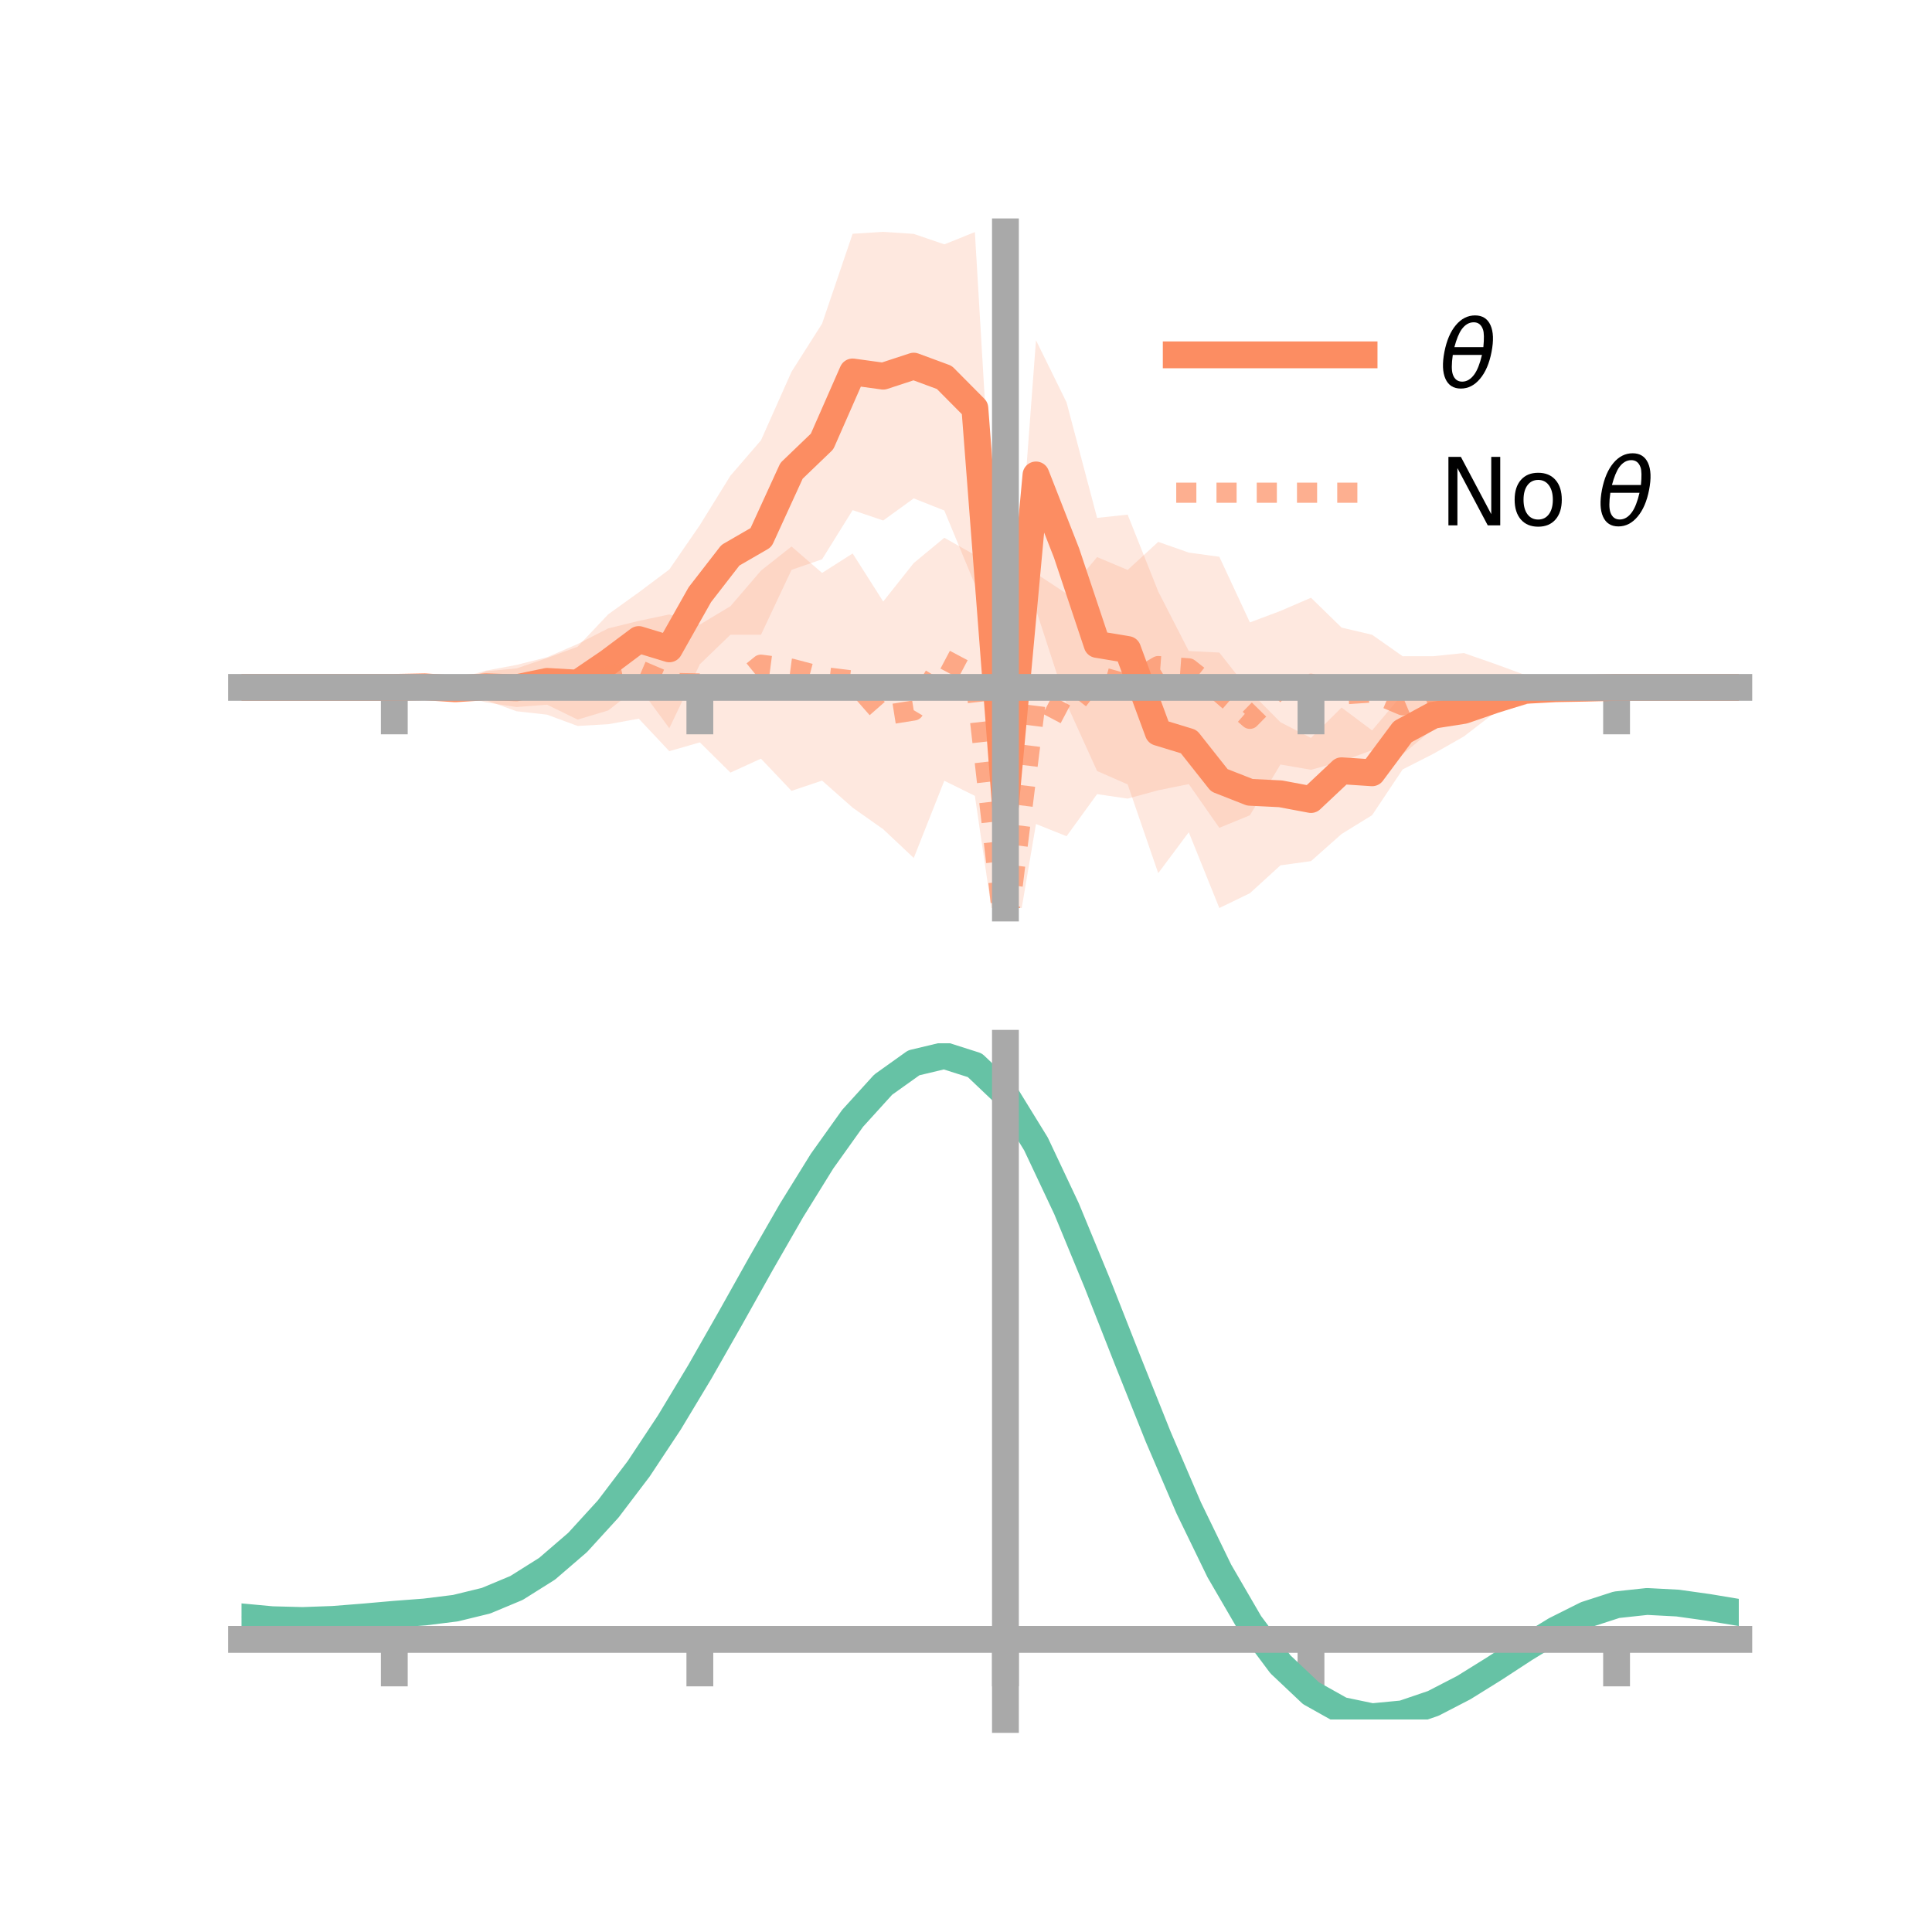 <?xml version="1.0" encoding="utf-8" standalone="no"?>
<!DOCTYPE svg PUBLIC "-//W3C//DTD SVG 1.1//EN"
  "http://www.w3.org/Graphics/SVG/1.1/DTD/svg11.dtd">
<!-- Created with matplotlib (https://matplotlib.org/) -->
<svg height="144pt" version="1.1" viewBox="0 0 144 144" width="144pt" xmlns="http://www.w3.org/2000/svg" xmlns:xlink="http://www.w3.org/1999/xlink">
 <defs>
  <style type="text/css">*{stroke-linecap:butt;stroke-linejoin:round;}</style>
 </defs>
 <g id="figure_1">
  <g id="patch_1">
   <path d="M 0 144 
L 144 144 
L 144 0 
L 0 0 
z
" style="fill:none;"/>
  </g>
  <g id="axes_1">
   <g id="patch_2">
    <path d="M 18 67.68 
L 129.6 67.68 
L 129.6 17.28 
L 18 17.28 
z
" style="fill:none;"/>
   </g>
   <g id="PolyCollection_1">
    <path clip-path="url(#p73b8615a4c)" d="M 18 51.233 
L 18 51.233 
L 20.278 51.233 
L 22.555 51.233 
L 24.833 51.233 
L 27.11 51.233 
L 29.388 51.233 
L 31.665 50.989 
L 33.943 50.971 
L 36.22 50.03 
L 38.498 49.82 
L 40.776 49.048 
L 43.053 48.201 
L 45.331 45.789 
L 47.608 44.152 
L 49.886 42.444 
L 52.163 39.139 
L 54.441 35.458 
L 56.718 32.819 
L 58.996 27.709 
L 61.273 24.124 
L 63.551 17.424 
L 65.829 17.28 
L 68.106 17.433 
L 70.384 18.212 
L 72.661 17.299 
L 74.939 55.728 
L 77.216 25.359 
L 79.494 29.989 
L 81.771 38.6 
L 84.049 38.358 
L 86.327 44.085 
L 88.604 48.525 
L 90.882 48.638 
L 93.159 51.531 
L 95.437 53.832 
L 97.714 55.001 
L 99.992 52.736 
L 102.269 54.442 
L 104.547 51.733 
L 106.824 50.429 
L 109.102 51.007 
L 111.38 51.189 
L 113.657 50.371 
L 115.935 50.855 
L 118.212 51.184 
L 120.49 51.233 
L 122.767 51.233 
L 125.045 51.233 
L 127.322 51.233 
L 129.6 51.233 
L 129.6 51.233 
L 129.6 51.233 
L 127.322 51.233 
L 125.045 51.233 
L 122.767 51.233 
L 120.49 51.233 
L 118.212 51.397 
L 115.935 51.811 
L 113.657 52.54 
L 111.38 53.143 
L 109.102 54.895 
L 106.824 56.19 
L 104.547 57.347 
L 102.269 60.757 
L 99.992 62.162 
L 97.714 64.183 
L 95.437 64.498 
L 93.159 66.576 
L 90.882 67.68 
L 88.604 62.031 
L 86.327 65.081 
L 84.049 58.465 
L 81.771 57.466 
L 79.494 52.448 
L 77.216 45.44 
L 74.939 64.374 
L 72.661 43.557 
L 70.384 38.051 
L 68.106 37.147 
L 65.829 38.794 
L 63.551 38.022 
L 61.273 41.685 
L 58.996 42.475 
L 56.718 47.313 
L 54.441 47.309 
L 52.163 49.507 
L 49.886 54.279 
L 47.608 51.184 
L 45.331 52.953 
L 43.053 53.633 
L 40.776 52.524 
L 38.498 52.699 
L 36.22 52.35 
L 33.943 51.707 
L 31.665 51.391 
L 29.388 51.233 
L 27.11 51.233 
L 24.833 51.233 
L 22.555 51.233 
L 20.278 51.233 
L 18 51.233 
z
" style="fill:#fc8d62;fill-opacity:0.2;"/>
   </g>
   <g id="PolyCollection_2">
    <path clip-path="url(#p73b8615a4c)" d="M 18 51.233 
L 18 51.233 
L 20.278 51.233 
L 22.555 51.233 
L 24.833 51.233 
L 27.11 51.233 
L 29.388 51.233 
L 31.665 51.172 
L 33.943 50.618 
L 36.22 49.985 
L 38.498 49.559 
L 40.776 48.986 
L 43.053 48 
L 45.331 46.837 
L 47.608 46.278 
L 49.886 45.797 
L 52.163 46.551 
L 54.441 45.185 
L 56.718 42.532 
L 58.996 40.732 
L 61.273 42.704 
L 63.551 41.251 
L 65.829 44.834 
L 68.106 41.965 
L 70.384 40.082 
L 72.661 41.366 
L 74.939 65.848 
L 77.216 42.745 
L 79.494 44.248 
L 81.771 41.521 
L 84.049 42.48 
L 86.327 40.387 
L 88.604 41.187 
L 90.882 41.497 
L 93.159 46.391 
L 95.437 45.535 
L 97.714 44.552 
L 99.992 46.776 
L 102.269 47.312 
L 104.547 48.912 
L 106.824 48.91 
L 109.102 48.673 
L 111.38 49.467 
L 113.657 50.302 
L 115.935 50.639 
L 118.212 51.055 
L 120.49 51.233 
L 122.767 51.233 
L 125.045 51.233 
L 127.322 51.233 
L 129.6 51.233 
L 129.6 51.233 
L 129.6 51.233 
L 127.322 51.233 
L 125.045 51.233 
L 122.767 51.233 
L 120.49 51.233 
L 118.212 51.375 
L 115.935 51.979 
L 113.657 52.307 
L 111.38 53.015 
L 109.102 53.691 
L 106.824 54.315 
L 104.547 56.227 
L 102.269 55.911 
L 99.992 56.753 
L 97.714 57.374 
L 95.437 56.983 
L 93.159 60.766 
L 90.882 61.701 
L 88.604 58.443 
L 86.327 58.902 
L 84.049 59.525 
L 81.771 59.19 
L 79.494 62.328 
L 77.216 61.416 
L 74.939 74.822 
L 72.661 59.318 
L 70.384 58.192 
L 68.106 63.948 
L 65.829 61.805 
L 63.551 60.197 
L 61.273 58.182 
L 58.996 58.948 
L 56.718 56.547 
L 54.441 57.585 
L 52.163 55.332 
L 49.886 55.989 
L 47.608 53.566 
L 45.331 53.979 
L 43.053 54.109 
L 40.776 53.267 
L 38.498 53.012 
L 36.22 52.191 
L 33.943 51.698 
L 31.665 51.361 
L 29.388 51.233 
L 27.11 51.233 
L 24.833 51.233 
L 22.555 51.233 
L 20.278 51.233 
L 18 51.233 
z
" style="fill:#fc8d62;fill-opacity:0.2;"/>
   </g>
   <g id="matplotlib.axis_1">
    <g id="xtick_1">
     <g id="line2d_1">
      <defs>
       <path d="M 0 0 
L 0 3.5 
" id="m4748fe1f0e" style="stroke:#a9a9a9;stroke-width:2;"/>
      </defs>
      <g>
       <use style="fill:#a9a9a9;stroke:#a9a9a9;stroke-width:2;" x="29.388" xlink:href="#m4748fe1f0e" y="51.233"/>
      </g>
     </g>
    </g>
    <g id="xtick_2">
     <g id="line2d_2">
      <g>
       <use style="fill:#a9a9a9;stroke:#a9a9a9;stroke-width:2;" x="52.163" xlink:href="#m4748fe1f0e" y="51.233"/>
      </g>
     </g>
    </g>
    <g id="xtick_3">
     <g id="line2d_3">
      <g>
       <use style="fill:#a9a9a9;stroke:#a9a9a9;stroke-width:2;" x="74.939" xlink:href="#m4748fe1f0e" y="51.233"/>
      </g>
     </g>
    </g>
    <g id="xtick_4">
     <g id="line2d_4">
      <g>
       <use style="fill:#a9a9a9;stroke:#a9a9a9;stroke-width:2;" x="97.714" xlink:href="#m4748fe1f0e" y="51.233"/>
      </g>
     </g>
    </g>
    <g id="xtick_5">
     <g id="line2d_5">
      <g>
       <use style="fill:#a9a9a9;stroke:#a9a9a9;stroke-width:2;" x="120.49" xlink:href="#m4748fe1f0e" y="51.233"/>
      </g>
     </g>
    </g>
   </g>
   <g id="matplotlib.axis_2"/>
   <g id="line2d_6">
    <path clip-path="url(#p73b8615a4c)" d="M 18 51.233 
L 20.278 51.233 
L 22.555 51.233 
L 24.833 51.233 
L 27.11 51.233 
L 29.388 51.233 
L 31.665 51.19 
L 33.943 51.339 
L 36.22 51.19 
L 38.498 51.26 
L 40.776 50.786 
L 43.053 50.917 
L 45.331 49.371 
L 47.608 47.668 
L 49.886 48.361 
L 52.163 44.323 
L 54.441 41.384 
L 56.718 40.066 
L 58.996 35.092 
L 61.273 32.905 
L 63.551 27.723 
L 65.829 28.037 
L 68.106 27.29 
L 70.384 28.132 
L 72.661 30.428 
L 74.939 60.051 
L 77.216 35.4 
L 79.494 41.218 
L 81.771 48.033 
L 84.049 48.411 
L 86.327 54.583 
L 88.604 55.278 
L 90.882 58.159 
L 93.159 59.053 
L 95.437 59.165 
L 97.714 59.592 
L 99.992 57.449 
L 102.269 57.599 
L 104.547 54.54 
L 106.824 53.309 
L 109.102 52.951 
L 111.38 52.166 
L 113.657 51.456 
L 115.935 51.333 
L 118.212 51.291 
L 120.49 51.233 
L 122.767 51.233 
L 125.045 51.233 
L 127.322 51.233 
L 129.6 51.233 
" style="fill:none;stroke:#fc8d62;stroke-linecap:square;stroke-width:2;"/>
   </g>
   <g id="line2d_7">
    <path clip-path="url(#p73b8615a4c)" d="M 18 51.233 
L 20.278 51.233 
L 22.555 51.233 
L 24.833 51.233 
L 27.11 51.233 
L 29.388 51.233 
L 31.665 51.266 
L 33.943 51.158 
L 36.22 51.088 
L 38.498 51.285 
L 40.776 51.126 
L 43.053 51.055 
L 45.331 50.408 
L 47.608 49.922 
L 49.886 50.893 
L 52.163 50.941 
L 54.441 51.385 
L 56.718 49.54 
L 58.996 49.84 
L 61.273 50.443 
L 63.551 50.724 
L 65.829 53.319 
L 68.106 52.957 
L 70.384 49.137 
L 72.661 50.342 
L 74.939 70.335 
L 77.216 52.081 
L 79.494 53.288 
L 81.771 50.355 
L 84.049 51.003 
L 86.327 49.645 
L 88.604 49.815 
L 90.882 51.599 
L 93.159 53.578 
L 95.437 51.259 
L 97.714 50.963 
L 99.992 51.764 
L 102.269 51.612 
L 104.547 52.57 
L 106.824 51.613 
L 109.102 51.182 
L 111.38 51.241 
L 113.657 51.305 
L 115.935 51.309 
L 118.212 51.215 
L 120.49 51.233 
L 122.767 51.233 
L 125.045 51.233 
L 127.322 51.233 
L 129.6 51.233 
" style="fill:none;stroke:#fc8d62;stroke-dasharray:1.5,1.5;stroke-dashoffset:0;stroke-opacity:0.7;stroke-width:1.5;"/>
   </g>
   <g id="patch_3">
    <path d="M 74.939 67.68 
L 74.939 17.28 
" style="fill:none;stroke:#a9a9a9;stroke-linecap:square;stroke-linejoin:miter;stroke-width:2;"/>
   </g>
   <g id="patch_4">
    <path d="M 129.6 67.68 
L 129.6 17.28 
" style="fill:none;"/>
   </g>
   <g id="patch_5">
    <path d="M 18 51.233 
L 129.6 51.233 
" style="fill:none;stroke:#a9a9a9;stroke-linecap:square;stroke-linejoin:miter;stroke-width:2;"/>
   </g>
   <g id="patch_6">
    <path d="M 18 17.28 
L 129.6 17.28 
" style="fill:none;"/>
   </g>
   <g id="legend_1">
    <g id="line2d_8">
     <path d="M 87.67 26.449 
L 101.67 26.449 
" style="fill:none;stroke:#fc8d62;stroke-linecap:square;stroke-width:2;"/>
    </g>
    <g id="line2d_9"/>
    <g id="text_1">
     <!-- $\theta$ -->
     <g transform="translate(107.27 28.899)scale(0.07 -0.07)">
      <defs>
       <path d="M 45.516 34.672 
L 14.453 34.672 
Q 12.359 20.062 14.5 13.875 
Q 17.188 6.25 24.469 6.25 
Q 31.781 6.25 37.359 13.922 
Q 42.234 20.656 45.516 34.672 
z
M 47.016 42.969 
Q 48.344 56.844 46.625 61.719 
Q 43.953 69.438 36.766 69.438 
Q 29.297 69.438 23.828 61.812 
Q 19.531 55.672 16.156 42.969 
z
M 38.188 76.766 
Q 49.906 76.766 54.594 66.406 
Q 59.281 56.109 55.719 37.844 
Q 52.203 19.625 43.453 9.281 
Q 34.766 -1.125 23.047 -1.125 
Q 11.281 -1.125 6.641 9.281 
Q 2 19.625 5.516 37.844 
Q 9.078 56.109 17.719 66.406 
Q 26.422 76.766 38.188 76.766 
z
" id="DejaVuSans-Oblique-952"/>
      </defs>
      <use transform="translate(0 0.234)" xlink:href="#DejaVuSans-Oblique-952"/>
     </g>
    </g>
    <g id="line2d_10">
     <path d="M 87.67 36.724 
L 101.67 36.724 
" style="fill:none;stroke:#fc8d62;stroke-dasharray:1.5,1.5;stroke-dashoffset:0;stroke-opacity:0.7;stroke-width:1.5;"/>
    </g>
    <g id="line2d_11"/>
    <g id="text_2">
     <!-- No $\theta$ -->
     <g transform="translate(107.27 39.174)scale(0.07 -0.07)">
      <defs>
       <path d="M 9.812 72.906 
L 23.094 72.906 
L 55.422 11.922 
L 55.422 72.906 
L 64.984 72.906 
L 64.984 0 
L 51.703 0 
L 19.391 60.984 
L 19.391 0 
L 9.812 0 
z
" id="DejaVuSans-78"/>
       <path d="M 30.609 48.391 
Q 23.391 48.391 19.188 42.75 
Q 14.984 37.109 14.984 27.297 
Q 14.984 17.484 19.156 11.844 
Q 23.344 6.203 30.609 6.203 
Q 37.797 6.203 41.984 11.859 
Q 46.188 17.531 46.188 27.297 
Q 46.188 37.016 41.984 42.703 
Q 37.797 48.391 30.609 48.391 
z
M 30.609 56 
Q 42.328 56 49.016 48.375 
Q 55.719 40.766 55.719 27.297 
Q 55.719 13.875 49.016 6.219 
Q 42.328 -1.422 30.609 -1.422 
Q 18.844 -1.422 12.172 6.219 
Q 5.516 13.875 5.516 27.297 
Q 5.516 40.766 12.172 48.375 
Q 18.844 56 30.609 56 
z
" id="DejaVuSans-111"/>
       <path id="DejaVuSans-32"/>
      </defs>
      <use transform="translate(0 0.234)" xlink:href="#DejaVuSans-78"/>
      <use transform="translate(74.805 0.234)" xlink:href="#DejaVuSans-111"/>
      <use transform="translate(135.986 0.234)" xlink:href="#DejaVuSans-32"/>
      <use transform="translate(167.773 0.234)" xlink:href="#DejaVuSans-Oblique-952"/>
     </g>
    </g>
   </g>
  </g>
  <g id="axes_2">
   <g id="patch_7">
    <path d="M 18 128.16 
L 129.6 128.16 
L 129.6 77.76 
L 18 77.76 
z
" style="fill:none;"/>
   </g>
   <g id="PolyCollection_3">
    <path clip-path="url(#p5bce1b799c)" d="M 18 120.549 
L 18 120.475 
L 20.278 120.694 
L 22.555 120.753 
L 24.833 120.662 
L 27.11 120.473 
L 29.388 120.264 
L 31.665 120.086 
L 33.943 119.799 
L 36.22 119.238 
L 38.498 118.278 
L 40.776 116.826 
L 43.053 114.83 
L 45.331 112.282 
L 47.608 109.214 
L 49.886 105.695 
L 52.163 101.825 
L 54.441 97.735 
L 56.718 93.577 
L 58.996 89.528 
L 61.273 85.776 
L 63.551 82.521 
L 65.829 79.965 
L 68.106 78.312 
L 70.384 77.76 
L 72.661 78.498 
L 74.939 80.697 
L 77.216 84.449 
L 79.494 89.348 
L 81.771 94.944 
L 84.049 100.815 
L 86.327 106.596 
L 88.604 111.985 
L 90.882 116.749 
L 93.159 120.723 
L 95.437 123.811 
L 97.714 125.984 
L 99.992 127.272 
L 102.269 127.752 
L 104.547 127.54 
L 106.824 126.777 
L 109.102 125.617 
L 111.38 124.224 
L 113.657 122.762 
L 115.935 121.39 
L 118.212 120.262 
L 120.49 119.528 
L 122.767 119.284 
L 125.045 119.411 
L 127.322 119.741 
L 129.6 120.132 
L 129.6 120.233 
L 129.6 120.233 
L 127.322 119.867 
L 125.045 119.558 
L 122.767 119.444 
L 120.49 119.692 
L 118.212 120.435 
L 115.935 121.588 
L 113.657 123.002 
L 111.38 124.513 
L 109.102 125.952 
L 106.824 127.148 
L 104.547 127.935 
L 102.269 128.16 
L 99.992 127.689 
L 97.714 126.421 
L 95.437 124.292 
L 93.159 121.285 
L 90.882 117.428 
L 88.604 112.81 
L 86.327 107.586 
L 84.049 101.977 
L 81.771 96.277 
L 79.494 90.839 
L 77.216 86.077 
L 74.939 82.43 
L 72.661 80.298 
L 70.384 79.586 
L 68.106 80.122 
L 65.829 81.719 
L 63.551 84.181 
L 61.273 87.31 
L 58.996 90.909 
L 56.718 94.787 
L 54.441 98.763 
L 52.163 102.671 
L 49.886 106.366 
L 47.608 109.726 
L 45.331 112.658 
L 43.053 115.101 
L 40.776 117.025 
L 38.498 118.438 
L 36.22 119.38 
L 33.943 119.929 
L 31.665 120.208 
L 29.388 120.376 
L 27.11 120.569 
L 24.833 120.739 
L 22.555 120.812 
L 20.278 120.751 
L 18 120.549 
z
" style="fill:#66c2a5;fill-opacity:0.2;"/>
   </g>
   <g id="matplotlib.axis_3">
    <g id="xtick_6">
     <g id="line2d_12">
      <g>
       <use style="fill:#a9a9a9;stroke:#a9a9a9;stroke-width:2;" x="29.388" xlink:href="#m4748fe1f0e" y="122.19"/>
      </g>
     </g>
    </g>
    <g id="xtick_7">
     <g id="line2d_13">
      <g>
       <use style="fill:#a9a9a9;stroke:#a9a9a9;stroke-width:2;" x="52.163" xlink:href="#m4748fe1f0e" y="122.19"/>
      </g>
     </g>
    </g>
    <g id="xtick_8">
     <g id="line2d_14">
      <g>
       <use style="fill:#a9a9a9;stroke:#a9a9a9;stroke-width:2;" x="74.939" xlink:href="#m4748fe1f0e" y="122.19"/>
      </g>
     </g>
    </g>
    <g id="xtick_9">
     <g id="line2d_15">
      <g>
       <use style="fill:#a9a9a9;stroke:#a9a9a9;stroke-width:2;" x="97.714" xlink:href="#m4748fe1f0e" y="122.19"/>
      </g>
     </g>
    </g>
    <g id="xtick_10">
     <g id="line2d_16">
      <g>
       <use style="fill:#a9a9a9;stroke:#a9a9a9;stroke-width:2;" x="120.49" xlink:href="#m4748fe1f0e" y="122.19"/>
      </g>
     </g>
    </g>
   </g>
   <g id="matplotlib.axis_4"/>
   <g id="line2d_17">
    <path clip-path="url(#p5bce1b799c)" d="M 18 120.512 
L 20.278 120.723 
L 22.555 120.783 
L 24.833 120.701 
L 27.11 120.521 
L 29.388 120.32 
L 31.665 120.147 
L 33.943 119.864 
L 36.22 119.309 
L 38.498 118.358 
L 40.776 116.926 
L 43.053 114.965 
L 45.331 112.47 
L 47.608 109.47 
L 49.886 106.03 
L 52.163 102.248 
L 54.441 98.249 
L 56.718 94.182 
L 58.996 90.218 
L 61.273 86.543 
L 63.551 83.351 
L 65.829 80.842 
L 68.106 79.217 
L 70.384 78.673 
L 72.661 79.398 
L 74.939 81.564 
L 77.216 85.263 
L 79.494 90.094 
L 81.771 95.61 
L 84.049 101.396 
L 86.327 107.091 
L 88.604 112.398 
L 90.882 117.088 
L 93.159 121.004 
L 95.437 124.052 
L 97.714 126.203 
L 99.992 127.48 
L 102.269 127.956 
L 104.547 127.738 
L 106.824 126.963 
L 109.102 125.785 
L 111.38 124.369 
L 113.657 122.882 
L 115.935 121.489 
L 118.212 120.348 
L 120.49 119.61 
L 122.767 119.364 
L 125.045 119.484 
L 127.322 119.804 
L 129.6 120.183 
" style="fill:none;stroke:#66c2a5;stroke-linecap:square;stroke-width:2;"/>
   </g>
   <g id="patch_8">
    <path d="M 74.939 128.16 
L 74.939 77.76 
" style="fill:none;stroke:#a9a9a9;stroke-linecap:square;stroke-linejoin:miter;stroke-width:2;"/>
   </g>
   <g id="patch_9">
    <path d="M 129.6 128.16 
L 129.6 77.76 
" style="fill:none;"/>
   </g>
   <g id="patch_10">
    <path d="M 18 122.19 
L 129.6 122.19 
" style="fill:none;stroke:#a9a9a9;stroke-linecap:square;stroke-linejoin:miter;stroke-width:2;"/>
   </g>
   <g id="patch_11">
    <path d="M 18 77.76 
L 129.6 77.76 
" style="fill:none;"/>
   </g>
  </g>
 </g>
 <defs>
  <clipPath id="p73b8615a4c">
   <rect height="50.4" width="111.6" x="18" y="17.28"/>
  </clipPath>
  <clipPath id="p5bce1b799c">
   <rect height="50.4" width="111.6" x="18" y="77.76"/>
  </clipPath>
 </defs>
</svg>
